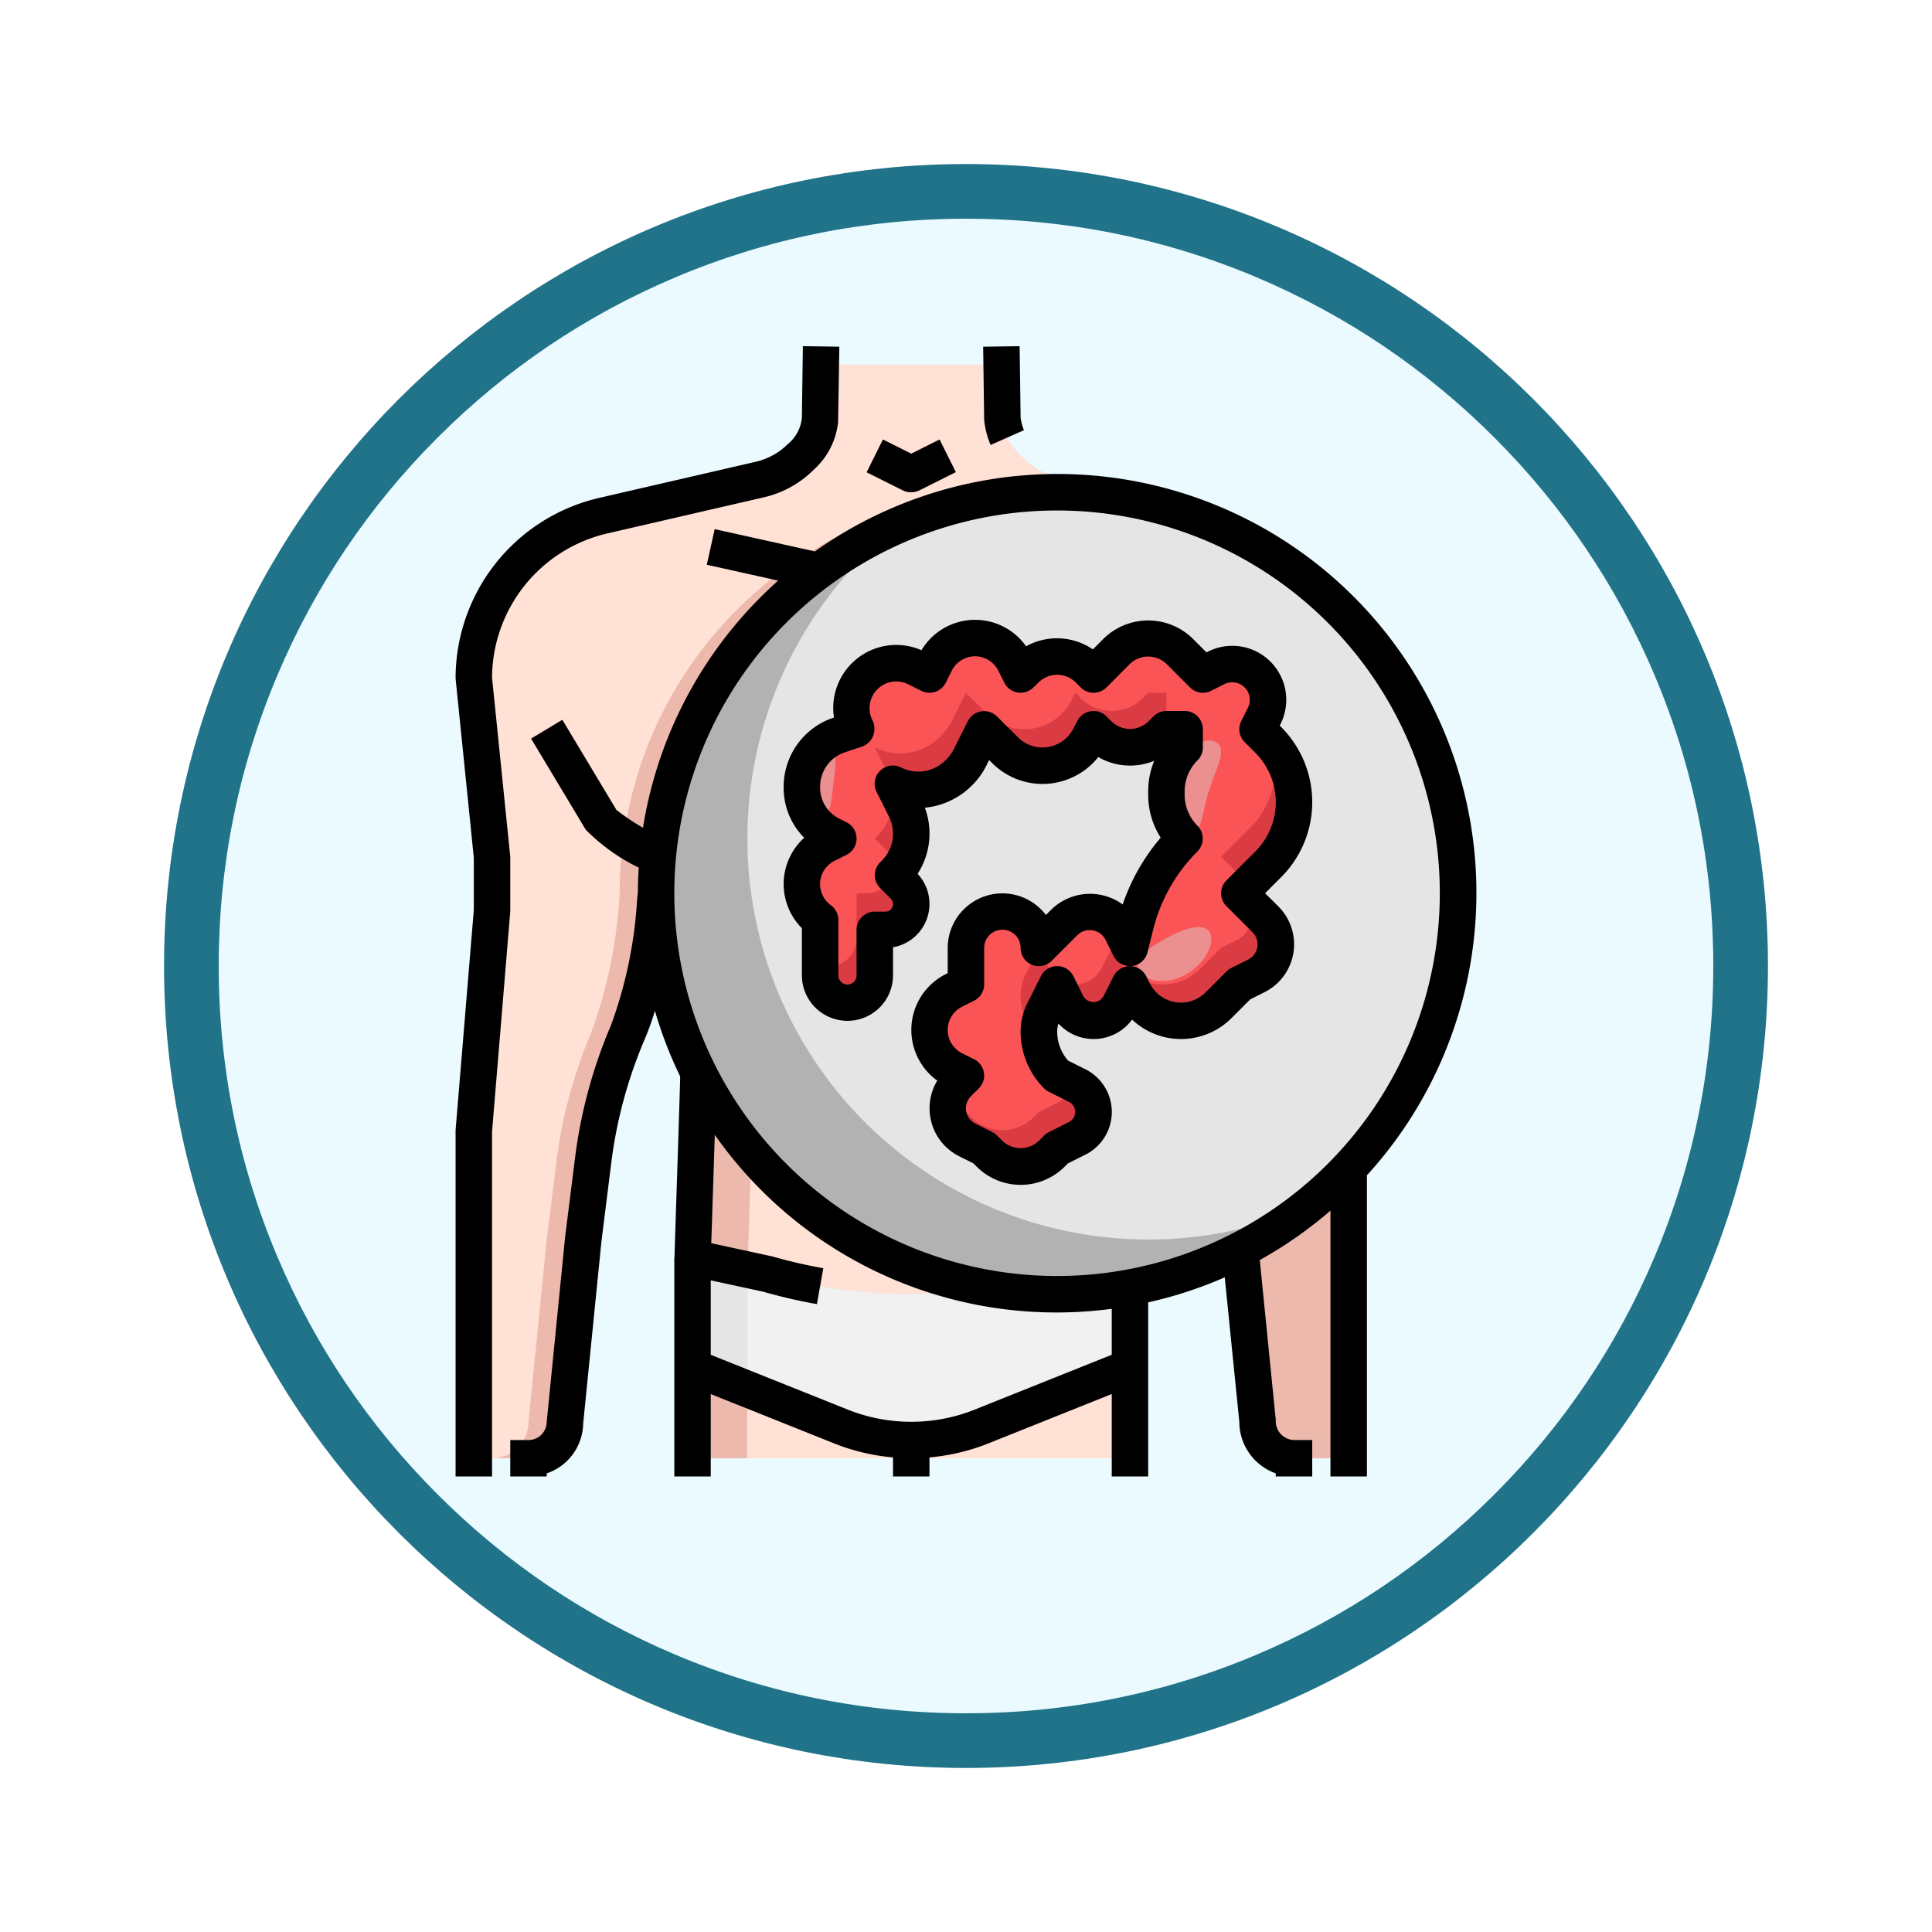<svg xmlns="http://www.w3.org/2000/svg" xmlns:xlink="http://www.w3.org/1999/xlink" width="106" height="106" viewBox="0 0 106 106">
  <defs>
    <filter id="Trazado_982547" x="0" y="0" width="106" height="106" filterUnits="userSpaceOnUse">
      <feOffset dy="3" input="SourceAlpha"/>
      <feGaussianBlur stdDeviation="3" result="blur"/>
      <feFlood flood-opacity="0.161"/>
      <feComposite operator="in" in2="blur"/>
      <feComposite in="SourceGraphic"/>
    </filter>
  </defs>
  <g id="Grupo_1236711" data-name="Grupo 1236711" transform="translate(-200 -9489.994)">
    <g id="Grupo_1234687" data-name="Grupo 1234687" transform="translate(29 8107.994)">
      <g id="Grupo_1173169" data-name="Grupo 1173169" transform="translate(0 -2329)">
        <g id="Grupo_1172017" data-name="Grupo 1172017" transform="translate(0 2654)">
          <g id="Grupo_1167337" data-name="Grupo 1167337" transform="translate(180 1063)">
            <g id="Grupo_1166720" data-name="Grupo 1166720" transform="translate(0)">
              <g id="Grupo_1164305" data-name="Grupo 1164305">
                <g id="Grupo_1163948" data-name="Grupo 1163948">
                  <g id="Grupo_1158168" data-name="Grupo 1158168">
                    <g id="Grupo_1152576" data-name="Grupo 1152576">
                      <g id="Grupo_1148633" data-name="Grupo 1148633">
                        <g id="Grupo_1148525" data-name="Grupo 1148525">
                          <g transform="matrix(1, 0, 0, 1, -9, -6)" filter="url(#Trazado_982547)">
                            <g id="Trazado_982547-2" data-name="Trazado 982547" transform="translate(9 6)" fill="#eafafe">
                              <path d="M 44 86.5 C 38.262 86.5 32.696 85.377 27.458 83.161 C 22.397 81.02 17.852 77.956 13.948 74.052 C 10.044 70.148 6.98 65.603 4.839 60.542 C 2.623 55.304 1.5 49.738 1.5 44 C 1.5 38.262 2.623 32.696 4.839 27.458 C 6.98 22.397 10.044 17.852 13.948 13.948 C 17.852 10.044 22.397 6.98 27.458 4.839 C 32.696 2.623 38.262 1.5 44 1.5 C 49.738 1.5 55.304 2.623 60.542 4.839 C 65.603 6.98 70.148 10.044 74.052 13.948 C 77.956 17.852 81.02 22.397 83.161 27.458 C 85.377 32.696 86.5 38.262 86.5 44 C 86.5 49.738 85.377 55.304 83.161 60.542 C 81.02 65.603 77.956 70.148 74.052 74.052 C 70.148 77.956 65.603 81.02 60.542 83.161 C 55.304 85.377 49.738 86.5 44 86.5 Z" stroke="none"/>
                              <path d="M 44 3 C 38.464 3 33.095 4.084 28.042 6.221 C 23.16 8.286 18.775 11.242 15.009 15.009 C 11.242 18.775 8.286 23.16 6.221 28.042 C 4.084 33.095 3 38.464 3 44 C 3 49.536 4.084 54.905 6.221 59.958 C 8.286 64.84 11.242 69.225 15.009 72.991 C 18.775 76.758 23.16 79.714 28.042 81.779 C 33.095 83.916 38.464 85 44 85 C 49.536 85 54.905 83.916 59.958 81.779 C 64.84 79.714 69.225 76.758 72.991 72.991 C 76.758 69.225 79.714 64.84 81.779 59.958 C 83.916 54.905 85 49.536 85 44 C 85 38.464 83.916 33.095 81.779 28.042 C 79.714 23.16 76.758 18.775 72.991 15.009 C 69.225 11.242 64.84 8.286 59.958 6.221 C 54.905 4.084 49.536 3 44 3 M 44 0 C 68.301 0 88 19.699 88 44 C 88 68.301 68.301 88 44 88 C 19.699 88 0 68.301 0 44 C 0 19.699 19.699 0 44 0 Z" stroke="none" fill="#207389"/>
                            </g>
                          </g>
                        </g>
                      </g>
                    </g>
                  </g>
                </g>
              </g>
            </g>
          </g>
        </g>
      </g>
    </g>
    <g id="intestino-grueso" transform="translate(220.996 9508.002)">
      <path id="Trazado_1254569" data-name="Trazado 1254569" d="M33.25,52.68a28.5,28.5,0,0,1-12.1-.78L17,51s.32-9.68.32-10.15A22.046,22.046,0,0,0,33.25,52.68Z" fill="#eeb9ad"/>
      <path id="Trazado_1254570" data-name="Trazado 1254570" d="M30.707,52.084a22.021,22.021,0,0,1-10.482-6.856c-.075,2.346-.171,5.281-.209,6.426l1.134.246a27.686,27.686,0,0,0,11.2.881c.3-.035.6-.057.9-.1A21.868,21.868,0,0,1,30.707,52.084Z" fill="#ffe2d5"/>
      <path id="Trazado_1254571" data-name="Trazado 1254571" d="M41,52.64V57l-8.14,3.26a10.437,10.437,0,0,1-7.72,0L17,57V51l4.15.9a28.5,28.5,0,0,0,12.1.78A22.271,22.271,0,0,0,41,52.64Z" fill="#e5e5e5"/>
      <path id="Trazado_1254572" data-name="Trazado 1254572" d="M41,57v5H17V57l8.14,3.26a10.437,10.437,0,0,0,7.72,0Z" fill="#eeb9ad"/>
      <path id="Trazado_1254573" data-name="Trazado 1254573" d="M53,46.1V62H50a2.015,2.015,0,0,1-2-2l-.94-9.43A22.138,22.138,0,0,0,53,46.1Z" fill="#eeb9ad"/>
      <path id="Trazado_1254574" data-name="Trazado 1254574" d="M51.8,14.71A22,22,0,0,0,15.09,29.03c-.06.65-.09,1.31-.09,1.97a26.413,26.413,0,0,1-1.54,7.6,26.38,26.38,0,0,0-1.92,7.07L11,50,10,60a2.015,2.015,0,0,1-2,2H5V44L6,32V29L5,19.22a9.177,9.177,0,0,1,7.108-8.94L20.7,8.3a4.69,4.69,0,0,0,2.24-1.24A3.119,3.119,0,0,0,24,5l.04-3h9.92L34,5a3.119,3.119,0,0,0,1.06,2.06A4.69,4.69,0,0,0,37.3,8.3l8.59,1.98a9.2,9.2,0,0,1,5.1,3.21,8.069,8.069,0,0,1,.81,1.22Z" fill="#eeb9ad"/>
      <path id="Trazado_1254575" data-name="Trazado 1254575" d="M50.99,13.49a9.2,9.2,0,0,0-5.1-3.21L37.3,8.3a4.69,4.69,0,0,1-2.24-1.24A3.119,3.119,0,0,1,34,5l-.04-3H24.04L24,5a3.119,3.119,0,0,1-1.06,2.06A4.69,4.69,0,0,1,20.7,8.3l-8.59,1.98A9.178,9.178,0,0,0,5,19.22L6,29v3L5,44V62H6a2.015,2.015,0,0,0,2-2L9,50l.54-4.33a26.38,26.38,0,0,1,1.92-7.07A26.413,26.413,0,0,0,13,31c0-.66.03-1.32.09-1.97A21.979,21.979,0,0,1,35,9c.312,0,.616.031.925.044C36.283,9.026,36.638,9,37,9c.567,0,1.125.037,1.681.079A21.925,21.925,0,0,1,51.8,14.71a8.069,8.069,0,0,0-.81-1.22Z" fill="#ffe2d5"/>
      <path id="Trazado_1254576" data-name="Trazado 1254576" d="M14.606,29.9a12.788,12.788,0,0,1-3.463-2.39l-3-5,1.714-1.03,2.964,4.939a20.43,20.43,0,0,0,2.747,1.726Z" fill="#eeb9ad"/>
      <rect id="Rectángulo_424102" data-name="Rectángulo 424102" width="2" height="6.058" transform="translate(17.783 12.976) rotate(-77.474)" fill="#eeb9ad"/>
      <circle id="Elipse_14750" data-name="Elipse 14750" cx="22" cy="22" r="22" transform="translate(15 9)" fill="#b2b2b2"/>
      <path id="Trazado_1254577" data-name="Trazado 1254577" d="M37,9a21.921,21.921,0,0,0-8.694,1.788A22,22,0,0,0,50.694,48.212,22,22,0,0,0,37,9Z" fill="#e5e5e5"/>
      <path id="Trazado_1254578" data-name="Trazado 1254578" d="M32.86,60.26a10.437,10.437,0,0,1-7.72,0L20,58.2V62H41V57Z" fill="#ffe2d5"/>
      <path id="Trazado_1254579" data-name="Trazado 1254579" d="M33.25,52.68a28.5,28.5,0,0,1-12.1-.78L20,51.651V58.2l5.14,2.059a10.437,10.437,0,0,0,7.72,0L41,57V52.64a22.271,22.271,0,0,1-7.75.04Z" fill="#f1f1f1"/>
      <path id="Trazado_1254580" data-name="Trazado 1254580" d="M29,9a1,1,0,0,1-.447-.105l-2-1,.894-1.79L29,6.882l1.553-.777.894,1.79-2,1A1,1,0,0,1,29,9Z" fill="#eeb9ad"/>
      <path id="Trazado_1254581" data-name="Trazado 1254581" d="M24,32.462V35.5A1.5,1.5,0,0,0,25.5,37h0A1.5,1.5,0,0,0,27,35.5V33h.586A1.414,1.414,0,0,0,29,31.586h0a1.415,1.415,0,0,0-.414-1L28,30l.1-.1a3.075,3.075,0,0,0,.9-2.175h0a3.07,3.07,0,0,0-.325-1.375L28,25h0a3.1,3.1,0,0,0,3.581-.581l.063-.063a3.1,3.1,0,0,0,.581-.806L33,22l1.149,1.149A2.906,2.906,0,0,0,36.2,24h0a2.9,2.9,0,0,0,2.6-1.607L39,22l.293.293A2.414,2.414,0,0,0,41,23h0a2.414,2.414,0,0,0,1.707-.707L43,22h1v1h0a3.415,3.415,0,0,0-1,2.414v.172A3.415,3.415,0,0,0,44,28h0a10.209,10.209,0,0,0-2.686,4.744L41,34l-.464-.929A1.94,1.94,0,0,0,38.8,32h0a1.938,1.938,0,0,0-1.37.567L36,34h0a2,2,0,0,0-2-2h0a2,2,0,0,0-2,2v2l-.658.329A2.426,2.426,0,0,0,30,38.5h0a2.426,2.426,0,0,0,1.342,2.171L32,41l-.433.433A1.938,1.938,0,0,0,31,42.8h0a1.94,1.94,0,0,0,1.071,1.733L33,45l.293.293A2.414,2.414,0,0,0,35,46h0a2.414,2.414,0,0,0,1.707-.707L37,45l1.106-.553A1.617,1.617,0,0,0,39,43h0a1.617,1.617,0,0,0-.894-1.447L37,41h0a3.415,3.415,0,0,1-1-2.414h0a2.488,2.488,0,0,1,.262-1.11L37,36l.553,1.106A1.617,1.617,0,0,0,39,38h0a1.617,1.617,0,0,0,1.447-.894L41,36l.2.393A2.9,2.9,0,0,0,43.8,38h0a2.906,2.906,0,0,0,2.055-.851L47,36l.929-.464A1.94,1.94,0,0,0,49,33.8h0a1.938,1.938,0,0,0-.567-1.37L47,31l1.586-1.586A4.828,4.828,0,0,0,50,26h0a4.828,4.828,0,0,0-1.414-3.414L48,22l.368-.735A1.964,1.964,0,0,0,48,19h0a1.964,1.964,0,0,0-2.265-.368L45,19l-1.293-1.293A2.414,2.414,0,0,0,42,17h0a2.414,2.414,0,0,0-1.707.707L39,19l-.293-.293A2.414,2.414,0,0,0,37,18h0a2.414,2.414,0,0,0-1.707.707L35,19l-.329-.658A2.426,2.426,0,0,0,32.5,17h0a2.426,2.426,0,0,0-2.171,1.342L30,19l-.721-.36a2.464,2.464,0,0,0-2.469.153h0a2.465,2.465,0,0,0-.837,3.153L26,22l-.957.319A2.989,2.989,0,0,0,23,25.154v.06A2.891,2.891,0,0,0,24.6,27.8l.4.2-.658.329A2.426,2.426,0,0,0,23,30.5h0a2.424,2.424,0,0,0,1,1.962Z" fill="#db3b43"/>
      <path id="Trazado_1254582" data-name="Trazado 1254582" d="M34,32a2,2,0,0,0-2,2v2l-.658.329a2.422,2.422,0,0,0-1.334,2.112c0,.02-.008.039-.008.059a2.478,2.478,0,0,0,1.342,2.171L32,41l-.432.432a1.936,1.936,0,0,0-.539,1.075c.015.008.027.021.042.029L32,43l.293.293a2.414,2.414,0,0,0,3.414,0L36,43l1.106-.553a1.616,1.616,0,0,0,.823-.982L37,41a3.4,3.4,0,0,1-.957-1.978L36,39a3.415,3.415,0,0,1-1-2.414,2.488,2.488,0,0,1,.262-1.11L36,34A2,2,0,0,0,34,32Z" fill="#fb5457"/>
      <path id="Trazado_1254583" data-name="Trazado 1254583" d="M47.493,30.507c-.021-.024-.038-.052-.061-.075L46,29l1.586-1.586A4.828,4.828,0,0,0,49,24a4.775,4.775,0,0,0-.131-1.069c-.095-.114-.177-.239-.283-.345L48,22l.267-.533.1-.2a1.967,1.967,0,0,0-2.633-2.633L45,19l-1.293-1.293a2.414,2.414,0,0,0-3.414,0L39,19l-.293-.293a2.414,2.414,0,0,0-3.414,0L35,19l-.274-.547a2.565,2.565,0,0,0-1.6-1.373,2.432,2.432,0,0,0-2.8,1.262L30,19l-.615-.307a2.591,2.591,0,0,0-2.183-.114,2.467,2.467,0,0,0-1.229,3.367L26,22l-.957.319A2.988,2.988,0,0,0,23,25.154v.06c0,.064.009.127.013.191A2.857,2.857,0,0,0,24.6,27.8l.4.2-.658.329A2.426,2.426,0,0,0,24,32.462v2.446a1.483,1.483,0,0,0,.5.092A1.5,1.5,0,0,0,26,33.5V31h.586a1.414,1.414,0,0,0,1-2.414L27,28l.1-.1a3.074,3.074,0,0,0,.576-3.55L27,23a3.1,3.1,0,0,0,3.581-.581l.063-.063a3.1,3.1,0,0,0,.581-.806L32,20l1.149,1.149a2.919,2.919,0,0,0,3.368.543,3,3,0,0,0,1.327-1.381L38,20l.293.293a2.414,2.414,0,0,0,3.414,0L42,20h1v1a3.413,3.413,0,0,0-.932,1.739,2.387,2.387,0,0,0,.639-.446L43,22h1v1a3.415,3.415,0,0,0-1,2.414v.172A3.415,3.415,0,0,0,44,28a10.209,10.209,0,0,0-2.686,4.744L41,34l-.464-.929a1.939,1.939,0,0,0-3.1-.5L36,34l.553,1.106a1.618,1.618,0,0,0,2.894,0L40,34l.156.311a3,3,0,0,0,1.327,1.381,2.919,2.919,0,0,0,3.368-.543L46,34l.929-.464.018-.01a1.456,1.456,0,0,0,.269-2.31L47,31Z" fill="#fb5457"/>
      <path id="Trazado_1254584" data-name="Trazado 1254584" d="M43.574,35.678c1.2-.39,2.072-1.666,1.865-2.38s-1.22-.471-2.265.075-1.8,1.085-1.753,1.644S42.371,36.068,43.574,35.678Z" fill="#ec8f90"/>
      <path id="Trazado_1254585" data-name="Trazado 1254585" d="M45.318,25.423c.371-1.207.859-1.967.618-2.494s-1.529-.5-2.329,1.047-.054,3.61.616,3.8S44.947,26.63,45.318,25.423Z" fill="#ec8f90"/>
      <path id="Trazado_1254586" data-name="Trazado 1254586" d="M24.73,25c.1-.841.228-1.563-.1-1.813s-1.178.312-1.358,1.5.518,2.175.92,2.082S24.626,25.842,24.73,25Z" fill="#ec8f90"/>
      <path id="Trazado_1254587" data-name="Trazado 1254587" d="M22,25.214a3.873,3.873,0,0,0,1.127,2.743A3.429,3.429,0,0,0,23,32.919V35.5a2.5,2.5,0,0,0,5,0V33.964a2.414,2.414,0,0,0,1.348-4.028,4.071,4.071,0,0,0,.4-3.628,4.231,4.231,0,0,0,2.605-1.244A4.1,4.1,0,0,0,33.12,24l.154-.309.167.168a3.909,3.909,0,0,0,5.821-.33,3.487,3.487,0,0,0,3.068.206A4.4,4.4,0,0,0,42,25.414v.172a4.376,4.376,0,0,0,.686,2.365A11.225,11.225,0,0,0,40.6,31.615a3.046,3.046,0,0,0-3.879.245l-.332.333A3,3,0,0,0,31,34v1.382l-.1.053a3.427,3.427,0,0,0-.472,5.846,2.941,2.941,0,0,0,1.2,4.149l.783.392.179.178a3.414,3.414,0,0,0,4.828,0l.179-.178.96-.48a2.619,2.619,0,0,0,0-4.684l-.949-.473a2.4,2.4,0,0,1-.6-1.6,1.481,1.481,0,0,1,.066-.438,2.619,2.619,0,0,0,4.043-.215,3.913,3.913,0,0,0,5.45-.077L47.6,36.821l.783-.392a2.937,2.937,0,0,0,.764-4.7L48.414,31l.879-.879a5.828,5.828,0,0,0,0-8.242l-.076-.077.045-.09a2.962,2.962,0,0,0-3.974-3.974l-.091.045L44.414,17a3.5,3.5,0,0,0-4.828,0l-.621.621a3.491,3.491,0,0,0-3.664-.17,3.427,3.427,0,0,0-5.741.216,3.456,3.456,0,0,0-4.8,3.692l-.034.011A4,4,0,0,0,22,25.214ZM40.1,35.553l-.552,1.1a.641.641,0,0,1-1.106,0l-.542-1.1a1,1,0,0,0-1.79,0l-.738,1.477A3.5,3.5,0,0,0,35,38.586a4.385,4.385,0,0,0,1.293,3.122,1.049,1.049,0,0,0,.26.187l1.1.552a.618.618,0,0,1,0,1.106l-1.1.552a1.028,1.028,0,0,0-.26.188L36,44.585a1.447,1.447,0,0,1-2,0l-.293-.293a1.028,1.028,0,0,0-.26-.188l-.928-.464a.937.937,0,0,1-.245-1.5l.433-.433a1,1,0,0,0-.26-1.6l-.658-.329a1.426,1.426,0,0,1,0-2.552l.658-.329A1,1,0,0,0,33,36V34a1,1,0,0,1,2,0,1,1,0,0,0,1.707.707l1.433-1.433a.971.971,0,0,1,1.5.244l.464.929a1,1,0,0,0,.889.553,1,1,0,0,0-.893.553ZM25.359,23.268l.957-.319a1.022,1.022,0,0,0,.594-.593,1.063,1.063,0,0,0-.043-.857,1.465,1.465,0,0,1,1.965-1.965l.721.361a1,1,0,0,0,1.342-.448l.329-.658a1.426,1.426,0,0,1,2.552,0l.329.658a1,1,0,0,0,1.6.26l.3-.292a1.447,1.447,0,0,1,2,0l.293.293a1,1,0,0,0,1.414,0L41,18.415a1.447,1.447,0,0,1,2,0l1.293,1.293a1,1,0,0,0,1.154.188l.736-.368a.962.962,0,0,1,1.29,1.291l-.368.735a1,1,0,0,0,.188,1.154l.586.586a3.829,3.829,0,0,1,0,5.414l-1.586,1.586a1,1,0,0,0,0,1.414l1.433,1.433a.937.937,0,0,1-.245,1.5l-.928.464a1.028,1.028,0,0,0-.26.188l-1.148,1.149a1.908,1.908,0,0,1-3.054-.495l-.2-.393A1,1,0,0,0,41,35a.907.907,0,0,0,.1-.006,1,1,0,0,0,.861-.751l.315-1.257A9.2,9.2,0,0,1,44.7,28.707a1,1,0,0,0,0-1.415,2.394,2.394,0,0,1-.7-1.706v-.172a2.394,2.394,0,0,1,.707-1.706A1,1,0,0,0,45,23V22a1,1,0,0,0-1-1H43a1,1,0,0,0-.707.293L42,21.585a1.447,1.447,0,0,1-2,0l-.293-.293a1,1,0,0,0-1.6.261l-.2.392a1.907,1.907,0,0,1-3.054.5L33.705,21.3a1,1,0,0,0-1.6.26L31.331,23.1a2.254,2.254,0,0,1-.457.61,2.1,2.1,0,0,1-2.427.393A1,1,0,0,0,27.1,25.445L27.78,26.8a2.078,2.078,0,0,1-.385,2.4l-.1.1a1,1,0,0,0,0,1.416l.585.585a.414.414,0,0,1-.292.708H27a1,1,0,0,0-1,1v2.5a.5.5,0,0,1-1,0V32.462a1,1,0,0,0-.413-.809,1.426,1.426,0,0,1,.2-2.429l.658-.329a1,1,0,0,0,0-1.79l-.4-.2A1.9,1.9,0,0,1,24,25.154a1.985,1.985,0,0,1,1.359-1.886Z"/>
      <path id="Trazado_1254588" data-name="Trazado 1254588" d="M18.217,11.024l-.434,1.952,3.917.87a22.984,22.984,0,0,0-7.418,13.562,12.226,12.226,0,0,1-1.461-.983l-2.964-4.94-1.714,1.03,3,5a10.5,10.5,0,0,0,2.905,2.078c-.027.443-.044.889-.045,1.339l-.039.358a24.178,24.178,0,0,1-1.425,6.919,27.139,27.139,0,0,0-1.989,7.338L10.005,49.9,9,60a1,1,0,0,1-1,1H7v2H9v-.17a2.943,2.943,0,0,0,2-2.73l1-9.976.541-4.331a25.156,25.156,0,0,1,1.843-6.8,14.947,14.947,0,0,0,.552-1.543,22.778,22.778,0,0,0,1.387,3.6c-.023,1.074-.2,6.349-.314,9.919V51H16V63h2V58.477l6.771,2.709A11.335,11.335,0,0,0,28,61.952V63h2V61.952a11.369,11.369,0,0,0,3.229-.766L40,58.477V63h2V53.446a22.813,22.813,0,0,0,4.2-1.373L47,60a3.006,3.006,0,0,0,2,2.829V63h2V61H50a1.034,1.034,0,0,1-1-1.1l-.878-8.774A23.122,23.122,0,0,0,52,48.414V63h2V46.476A22.984,22.984,0,0,0,23.712,12.245ZM40,56.323l-7.514,3.006a9.342,9.342,0,0,1-3.48.67h-.014a9.339,9.339,0,0,1-3.478-.67L18,56.323V52.239l2.879.623a29.293,29.293,0,0,0,2.946.681l.35-1.968a28.736,28.736,0,0,1-2.809-.651L18.027,50.2c.089-2.68.151-4.576.194-5.945A22.9,22.9,0,0,0,40,53.8ZM58,31A21,21,0,1,1,37,10,21,21,0,0,1,58,31Z"/>
      <path id="Trazado_1254589" data-name="Trazado 1254589" d="M6,44.083,7,32V29L6,19.167a8.166,8.166,0,0,1,6.33-7.909l8.593-1.983a5.652,5.652,0,0,0,2.728-1.512,4.1,4.1,0,0,0,1.335-2.6l.068-4.15-2-.028L23,4.909a2.122,2.122,0,0,1-.764,1.44,3.663,3.663,0,0,1-1.763.977L11.881,9.309A10.166,10.166,0,0,0,4,19.216l1,9.836v2.865L4,44V63H6Z"/>
      <path id="Trazado_1254590" data-name="Trazado 1254590" d="M33.014,5.163a4.951,4.951,0,0,0,.34,1.242l1.829-.81A2.943,2.943,0,0,1,35,4.909L34.946.986l-2,.028.054,4Z"/>
      <path id="Trazado_1254591" data-name="Trazado 1254591" d="M29,9a1,1,0,0,0,.447-.105l2-1-.894-1.79L29,6.882l-1.553-.777-.894,1.8,2,1A1,1,0,0,0,29,9Z"/>
    </g>
  </g>
</svg>
